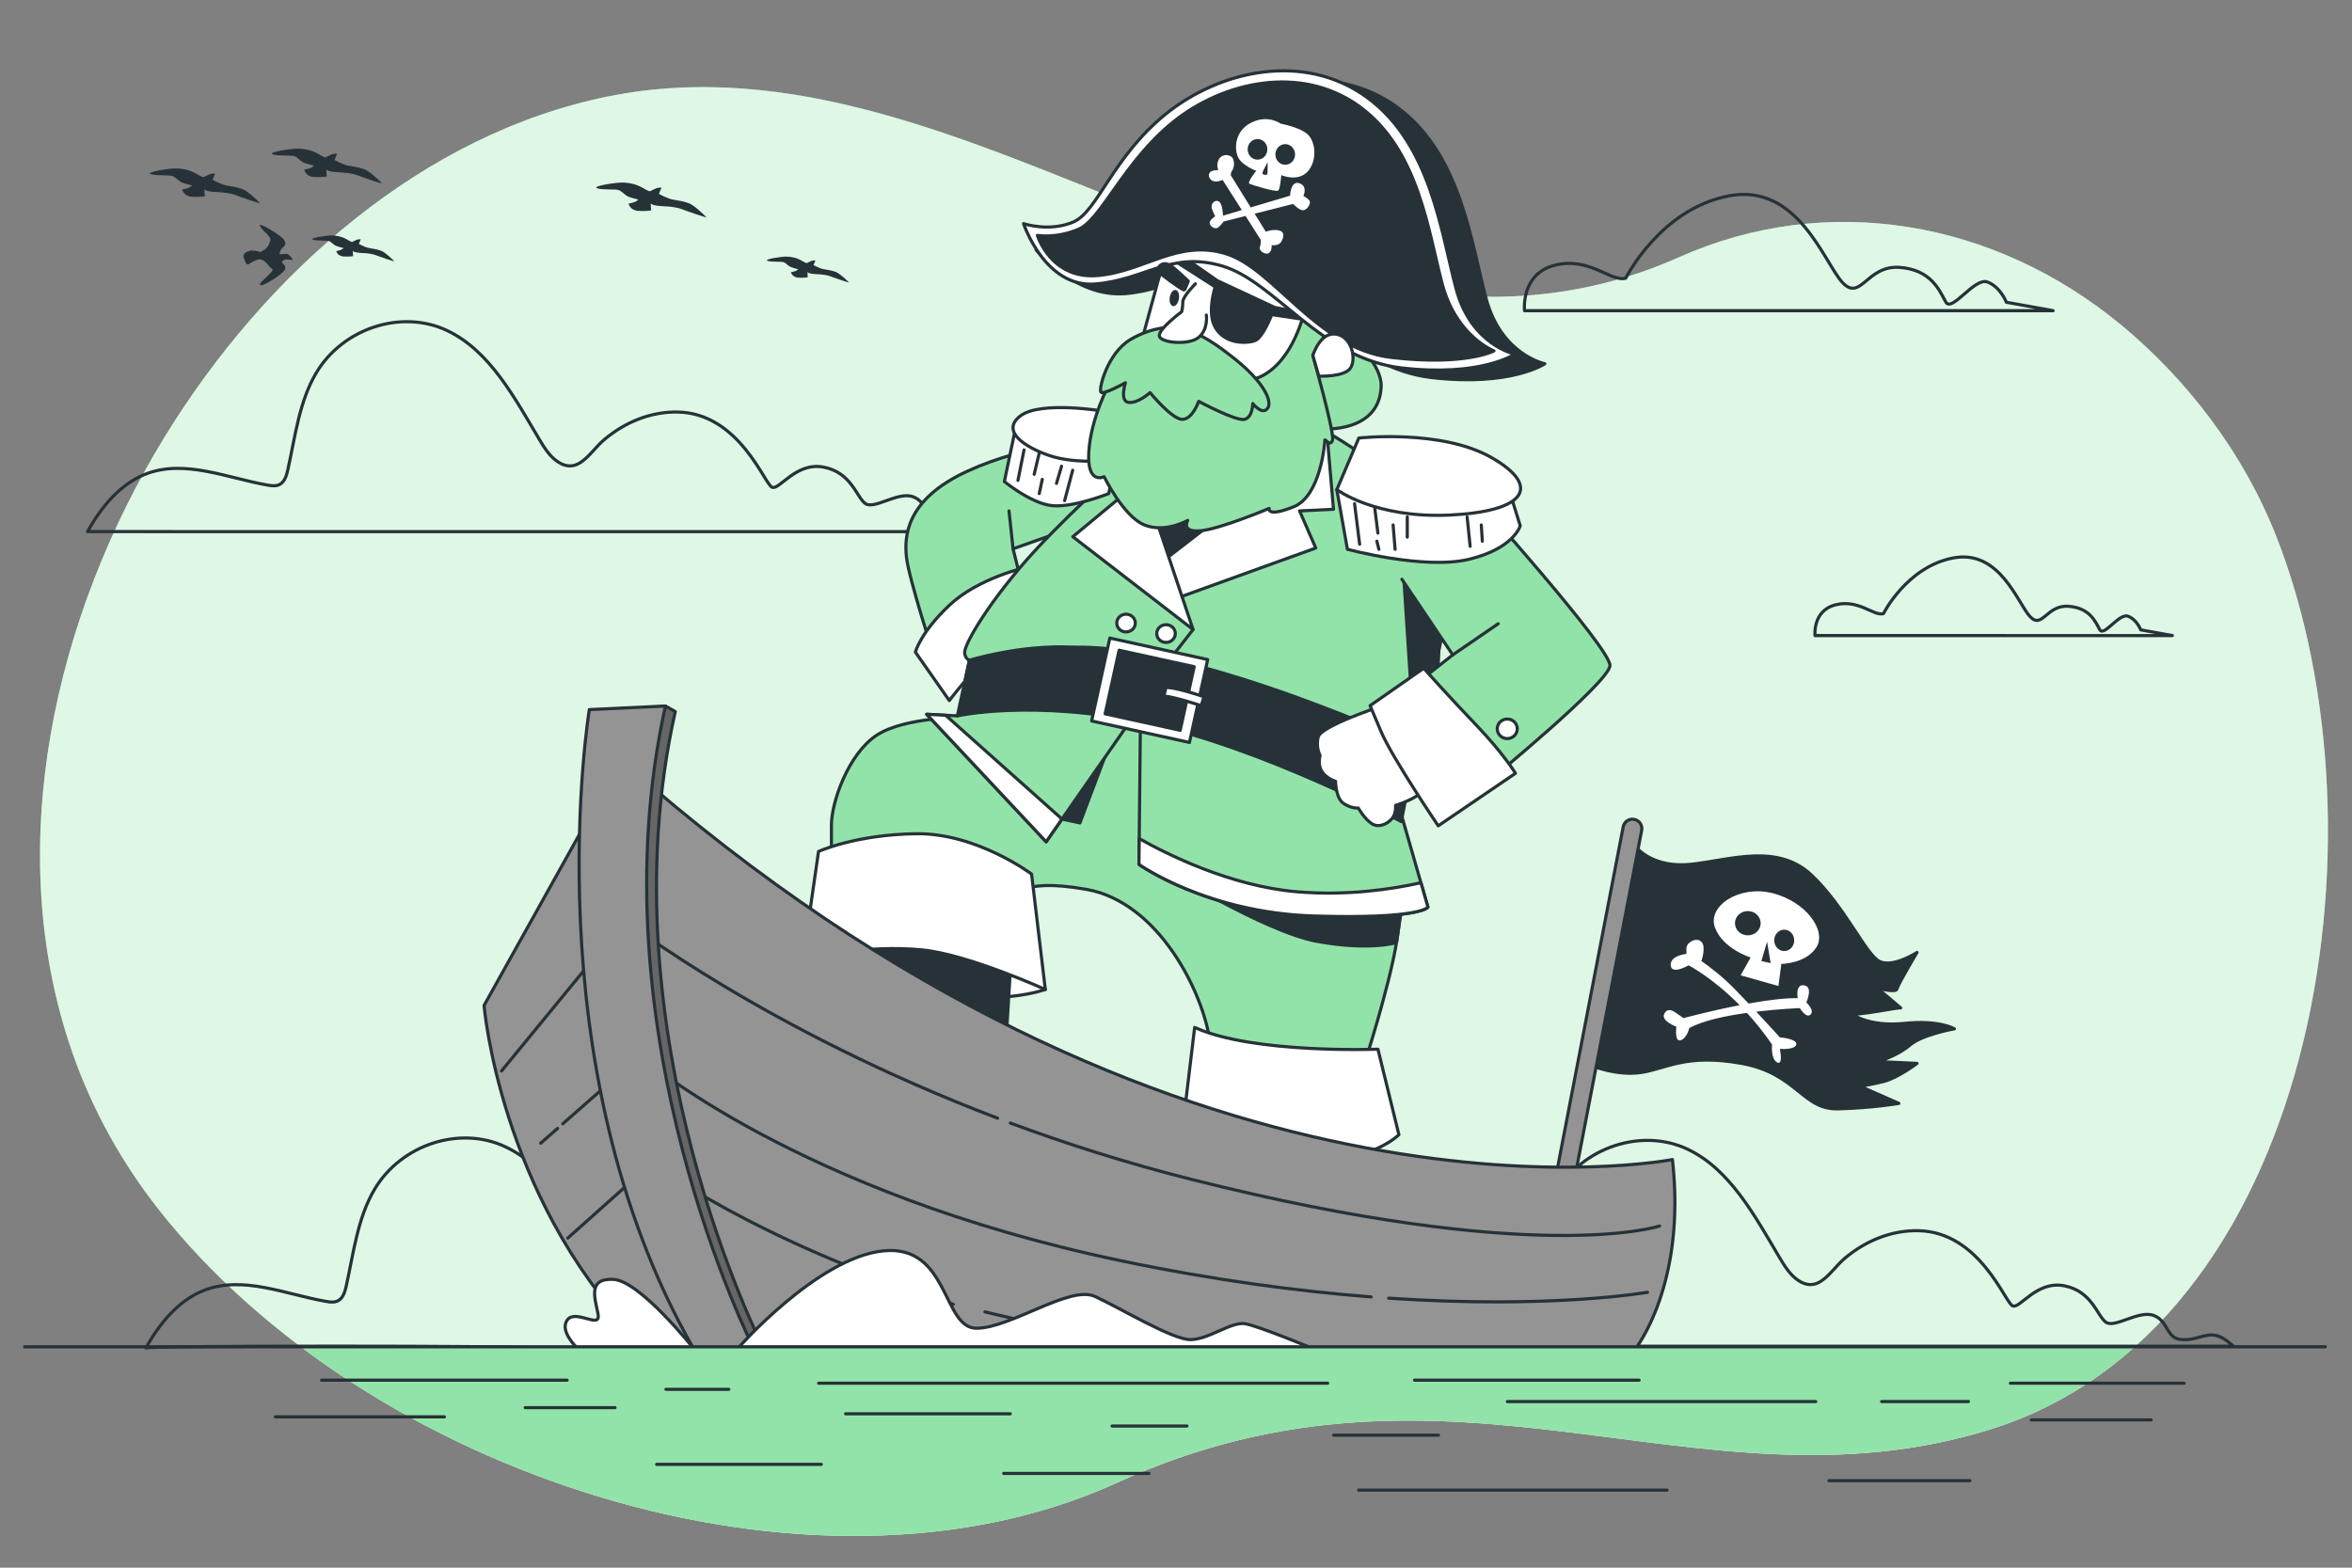 <?xml version="1.0" encoding="utf-8"?>
<!-- Generator: Adobe Illustrator 25.4.1, SVG Export Plug-In . SVG Version: 6.00 Build 0)  -->
<svg version="1.1" xmlns="http://www.w3.org/2000/svg" xmlns:xlink="http://www.w3.org/1999/xlink" x="0px" y="0px"
	 viewBox="0 0 750 500" style="enable-background:new 0 0 750 500;" xml:space="preserve">
<rect x="0" y="0" width="750" height="500" fill="#808080" stroke="none"/>
<style type="text/css">
	.st0{fill:#92E3A9;}
	.st1{opacity:0.7;fill:#FFFFFF;}
	.st2{fill:none;stroke:#263238;stroke-linecap:round;stroke-linejoin:round;stroke-miterlimit:10;}
	.st3{fill:#263238;}
	.st4{fill:#92E3A9;stroke:#263238;stroke-linecap:round;stroke-linejoin:round;stroke-miterlimit:10;}
	.st5{fill:#FFFFFF;stroke:#263238;stroke-linecap:round;stroke-linejoin:round;stroke-miterlimit:10;}
	.st6{fill:#263238;stroke:#263238;stroke-linecap:round;stroke-linejoin:round;stroke-miterlimit:10;}
	.st7{fill:#FFFFFF;}
	.st8{fill:#949494;stroke:#263238;stroke-linecap:round;stroke-linejoin:round;stroke-miterlimit:10;}
	.st9{fill:#666666;stroke:#263238;stroke-linecap:round;stroke-linejoin:round;stroke-miterlimit:10;}
</style>
<g id="Background_Simple">
	<g>
		<path class="st0" d="M535.49,82C418.44,134.12,311.15,6.96,193.76,30.79C135.13,42.69,84.73,86.7,52.35,139.59
			C17.68,196.23,0.25,270.12,23.06,335.67c6.35,18.25,15.78,35.12,27.44,49.97c66.4,84.55,207.53,130.89,304.15,87.95
			c0.45-0.2,0.89-0.4,1.34-0.6c107.13-48.99,185.39,11.5,278-16.89c104.47-32.04,129.37-189.47,91.89-284.98
			c-10.42-26.56-28.45-50.11-49.56-67.54C635.95,70.25,582.71,60.97,535.49,82z"/>
		<path class="st1" d="M535.49,82C418.44,134.12,311.15,6.96,193.76,30.79C135.13,42.69,84.73,86.7,52.35,139.59
			C17.68,196.23,0.25,270.12,23.06,335.67c6.35,18.25,15.78,35.12,27.44,49.97c66.4,84.55,207.53,130.89,304.15,87.95
			c0.45-0.2,0.89-0.4,1.34-0.6c107.13-48.99,185.39,11.5,278-16.89c104.47-32.04,129.37-189.47,91.89-284.98
			c-10.42-26.56-28.45-50.11-49.56-67.54C635.95,70.25,582.71,60.97,535.49,82z"/>
	</g>
</g>
<g id="Clouds">
	<g>
		<path class="st2" d="M518.42,88.72c0,0,10.98-22.12,32.94-26.26c21.96-4.15,30.36,21.43,36.17,27.65
			c5.81,6.22,7.75-5.53,18.08-4.84c10.33,0.69,12.92,7.6,14.86,11.06c1.94,3.46,9.12-7.94,13.28-6.39c4.16,1.55,6.03,6.46,6.03,6.46
			l14.92,2.69H486.13c0,0-1.29-11.75,9.69-14.51C506.79,81.81,513.9,90.1,518.42,88.72z"/>
		<path class="st2" d="M600.6,195.7c0,0,7.42-14.95,22.27-17.75c14.84-2.8,20.52,14.48,24.45,18.69c3.93,4.2,5.24-3.74,12.22-3.27
			c6.99,0.47,8.73,5.14,10.04,7.48c1.31,2.34,6.17-5.36,8.98-4.32c2.81,1.05,4.08,4.36,4.08,4.36l10.08,1.82H578.77
			c0,0-0.87-7.94,6.55-9.81C592.74,191.03,597.54,196.64,600.6,195.7z"/>
		<path class="st2" d="M185.05,147.55c2.74-1.73,5.05-5.18,7.68-7.38c6.7-5.61,14.9-8.94,23.46-8.75
			c19.63,0.43,27.64,23.15,30.04,24c2.4,0.86,7.61-8.14,16.42-6.43c8.81,1.71,10.41,9.43,13.22,11.57
			c2.8,2.14,10.41-3.86,15.22-2.14c4.81,1.71,4.01,7.29,8.81,7.72c4.81,0.43,7.61-2.14,11.22-1.29c3.6,0.86,6.01,4.71,6.01,4.71
			c-55.69,0-111.38-0.01-167.07,0c-40.71,0.01-81.43,0-122.14-0.01c4.4-7.95,10.52-15.29,18.65-18.4
			c12.4-4.74,25.82,1.31,38.81,3.58c1.3,0.23,2.71,0.4,3.87-0.26c1.57-0.88,2.16-2.93,2.56-4.77c2.33-10.53,3.61-21.67,9.04-30.79
			c8.49-14.24,27.16-20.32,41.62-13.53c13.58,6.37,21.49,21.26,29.44,34.65c1.6,2.69,3.3,5.43,5.81,7.15
			C180.63,149.18,182.96,148.86,185.05,147.55z"/>
		<path class="st2" d="M203.67,407.9c2.74-1.73,5.05-5.18,7.68-7.38c6.7-5.61,14.9-8.94,23.46-8.75c19.63,0.43,27.64,23.15,30.04,24
			c2.4,0.86,7.61-8.14,16.42-6.43c8.81,1.71,10.41,9.43,13.22,11.57c2.8,2.14,10.41-3.86,15.22-2.14c4.81,1.71,4.01,7.29,8.81,7.72
			c4.81,0.43,7.61-2.14,11.22-1.29c3.6,0.86,6.01,4.71,6.01,4.71c-55.69,0-167.07,55.69-167.07,0c0-0.75-122.14-0.76-122.14-0.01
			c4.4-7.95,10.52-15.29,18.65-18.4c12.4-4.74,25.82,1.31,38.81,3.58c1.3,0.23,2.71,0.4,3.87-0.26c1.57-0.88,2.16-2.93,2.56-4.77
			c2.33-10.53,3.61-21.67,9.04-30.79c8.49-14.24,27.16-20.32,41.62-13.53c13.58,6.37,21.49,21.26,29.44,34.65
			c1.6,2.69,3.3,5.43,5.81,7.15C199.24,409.53,201.58,409.22,203.67,407.9z"/>
		<path class="st2" d="M492.05,429.35H712.3c-0.84-0.4-2.87-2.75-5.59-3.4c-3.6-0.86-6.41,1.71-11.22,1.29
			c-4.81-0.43-4.01-6-8.81-7.72c-4.81-1.71-12.42,4.29-15.22,2.14c-2.8-2.14-4.41-9.86-13.22-11.57
			c-8.81-1.71-14.02,7.29-16.42,6.43c-2.4-0.86-10.41-23.57-30.04-24c-8.56-0.19-16.76,3.15-23.46,8.75
			c-2.63,2.2-4.94,5.65-7.68,7.38c-2.09,1.32-4.43,1.64-7.34-0.36c-2.5-1.72-4.21-4.46-5.81-7.15
			c-7.95-13.39-15.87-28.28-29.44-34.65c-14.46-6.78-33.13-0.71-41.62,13.53c-5.43,9.12-6.71,20.26-9.04,30.79
			c-0.41,1.84-1,3.89-2.56,4.77c-1.16,0.66-2.57,0.48-3.87,0.26c-12.99-2.28-26.41-8.32-38.81-3.58
			c-8.13,3.1-14.25,10.45-18.65,18.4c22.84,0,45.69,0,68.53,0V429.35z"/>
	</g>
</g>
<g id="Seagulls">
	<g>
		<path class="st3" d="M67.79,57.33l0.82-1.97c0,0-0.98-0.16-1.97,0.33c-0.98,0.49-1.81,0.82-1.81,0.82s-0.33,0-2.3-1.15
			s-4.43-1.64-6.56-1.64c-2.13,0-9.68,1.15-7.88,1.81c1.81,0.66,6.07,0.16,7.06,0.66c0.98,0.49,1.64,1.31,2.46,1.81
			c0.82,0.49,3.61,1.15,3.61,1.15s-0.49,0.66-1.81,0.98c-1.31,0.33-1.31,0.33-1.31,0.33s0.49,2.13,3.12,2.3
			c2.63,0.16,4.1-0.16,4.1-0.16l-0.16-2.3c0,0,0,0.82,4.27,0.98c4.27,0.16,6.24,1.15,6.24,1.15s7.71,2.79,7.22,2.3
			c-0.49-0.49-3.77-3.77-5.58-4.43c-1.81-0.66-3.28-0.82-5.09-1.15C70.41,58.8,67.79,57.33,67.79,57.33z"/>
		<path class="st3" d="M106.66,51.01l0.82-1.97c0,0-0.98-0.16-1.97,0.33c-0.98,0.49-1.81,0.82-1.81,0.82s-0.33,0-2.3-1.15
			c-1.97-1.15-4.43-1.64-6.56-1.64c-2.13,0-9.68,1.15-7.88,1.81c1.81,0.66,6.07,0.16,7.06,0.66c0.98,0.49,1.64,1.31,2.46,1.81
			c0.82,0.49,3.61,1.15,3.61,1.15s-0.49,0.66-1.81,0.98c-1.31,0.33-1.31,0.33-1.31,0.33s0.49,2.13,3.12,2.3
			c2.63,0.16,4.1-0.16,4.1-0.16l-0.16-2.3c0,0,0,0.82,4.27,0.98c4.27,0.16,6.24,1.15,6.24,1.15s7.71,2.79,7.22,2.3
			c-0.49-0.49-3.77-3.77-5.58-4.43c-1.81-0.66-3.28-0.82-5.09-1.15C109.29,52.48,106.66,51.01,106.66,51.01z"/>
		<path class="st3" d="M210.11,61.83l0.82-1.97c0,0-0.98-0.16-1.97,0.33c-0.98,0.49-1.81,0.82-1.81,0.82s-0.33,0-2.3-1.15
			c-1.97-1.15-4.43-1.64-6.56-1.64s-9.68,1.15-7.88,1.81c1.81,0.66,6.07,0.16,7.06,0.66c0.98,0.49,1.64,1.31,2.46,1.81
			c0.82,0.49,3.61,1.15,3.61,1.15s-0.49,0.66-1.81,0.98c-1.31,0.33-1.31,0.33-1.31,0.33s0.49,2.13,3.12,2.3
			c2.63,0.16,4.1-0.16,4.1-0.16l-0.16-2.3c0,0,0,0.82,4.27,0.98c4.27,0.16,6.24,1.15,6.24,1.15s7.71,2.79,7.22,2.3
			c-0.49-0.49-3.77-3.77-5.58-4.43c-1.81-0.66-3.28-0.82-5.09-1.15C212.74,63.31,210.11,61.83,210.11,61.83z"/>
		<path class="st3" d="M114.43,77.79l0.61-1.47c0,0-0.73-0.12-1.47,0.24c-0.73,0.37-1.34,0.61-1.34,0.61s-0.24,0-1.71-0.86
			c-1.47-0.86-3.3-1.22-4.89-1.22c-1.59,0-7.21,0.86-5.87,1.34c1.34,0.49,4.52,0.12,5.26,0.49c0.73,0.37,1.22,0.98,1.83,1.34
			c0.61,0.37,2.69,0.86,2.69,0.86s-0.37,0.49-1.34,0.73c-0.98,0.24-0.98,0.24-0.98,0.24s0.37,1.59,2.32,1.71
			c1.96,0.12,3.06-0.12,3.06-0.12l-0.12-1.71c0,0,0,0.61,3.18,0.73c3.18,0.12,4.64,0.86,4.64,0.86s5.74,2.08,5.38,1.71
			c-0.37-0.37-2.81-2.81-4.16-3.3c-1.34-0.49-2.44-0.61-3.79-0.86C116.38,78.89,114.43,77.79,114.43,77.79z"/>
		<path class="st3" d="M259.41,84.54l0.61-1.47c0,0-0.73-0.12-1.47,0.24c-0.73,0.37-1.34,0.61-1.34,0.61s-0.24,0-1.71-0.86
			c-1.47-0.86-3.3-1.22-4.89-1.22c-1.59,0-7.21,0.86-5.87,1.34c1.34,0.49,4.52,0.12,5.26,0.49c0.73,0.37,1.22,0.98,1.83,1.34
			c0.61,0.37,2.69,0.86,2.69,0.86s-0.37,0.49-1.34,0.73c-0.98,0.24-0.98,0.24-0.98,0.24s0.37,1.59,2.32,1.71
			c1.96,0.12,3.06-0.12,3.06-0.12l-0.12-1.71c0,0,0,0.61,3.18,0.73c3.18,0.12,4.64,0.86,4.64,0.86s5.74,2.08,5.38,1.71
			c-0.37-0.37-2.81-2.81-4.16-3.3c-1.34-0.49-2.44-0.61-3.79-0.86C261.36,85.64,259.41,84.54,259.41,84.54z"/>
		<path class="st3" d="M89.12,81.12c0,0,0.16-1.31,0.82-1.97c0.66-0.66,1.64-1.15,0.66-2.63c-0.98-1.48-8.53-6.07-7.71-4.43
			c0.82,1.64,3.77,3.28,3.28,4.76c-0.49,1.48-1.2,2.45-1.81,2.79c-1.48,0.82-1.48,0.82-1.48,0.82s-0.49-0.49-1.81-0.49
			c-1.31,0-0.16-0.33-1.31,0c-1.15,0.33-2.63,0.82-1.97,2.46c0.66,1.64,0.82,2.3,1.81,1.64s1.64-0.98,2.79-1.31
			c1.15-0.33,2.63,0.98,3.45,2.13c0.82,1.15,1.97,0.66,0,2.63c-1.97,1.97-3.77,3.28-2.63,3.45c1.15,0.16,7.22-3.77,7.71-5.09
			c0.49-1.31-1.31-1.97-0.98-2.46s1.31-0.82,1.81-0.66l1.64,0.16c0,0-0.98-1.97-2.13-1.97C90.11,80.96,89.12,81.12,89.12,81.12z"/>
	</g>
</g>
<g id="Character">
	<g>
		<g>
			<path class="st4" d="M348.78,140.55c0,0-20.85,0.77-40.41,9.78c-19.56,9.01-20.08,20.85-19.3,27.54
				c0.77,6.69,8.75,31.4,8.75,31.4l28.31-21.88l-3.09-12.35l15.96-5.66c0,0,25.74-12.1,21.88-22.39
				C357.02,136.69,348.78,140.55,348.78,140.55z"/>
			<line class="st2" x1="323.04" y1="175.04" x2="321.75" y2="162.95"/>
		</g>
		<path class="st5" d="M327.16,180.96c0,0-15.19,3.35-24.45,12.1c-9.27,8.75-10.81,14.93-10.81,14.93l10.81,15.44
			c0,0,7.21-9.52,14.41-16.22s14.67-11.33,14.67-11.33L327.16,180.96z"/>
		<path class="st4" d="M307.34,228.84c0,0-18.79-0.26-27.8,5.66c-9.01,5.92-14.41,21.36-14.41,28.57c0,7.21,0,13.13,0,13.13
			l58.17,10.81c0,0,0-7.46,23.17-3.35c23.17,4.12,37.32,33.2,39.38,48.65c0,0,13.9,10.3,29.86,9.78c15.96-0.51,19.3-2.57,19.3-2.57
			s7.98-24.71,10.3-38.87c2.32-14.16,1.54-30.63,1.54-30.63l-80.05-55.6l-50.96,17.25L307.34,228.84z"/>
		<path class="st6" d="M370.35,276.7c0,0,32.8,20.42,49.51,23.52c16.71,3.09,25.44,0.43,25.44,0.43l2.41-15.9L370.35,276.7z"/>
		<polygon class="st6" points="338.64,261.23 344.36,262.47 356.74,229.67 330.13,252.57 		"/>
		<path class="st4" d="M358.56,148.02c0,0-21.36,18.79-33.46,33.2c-12.1,14.41-17.76,24.97-17.5,27.03
			c0.26,2.06,1.54,2.32,1.54,2.32l-1.54,7.21c0,0,27.28-3.35,61,3.09c33.72,6.43,75.16,30.11,75.16,30.11s9.27-4.38,12.1-14.41
			s4.63-46.85,1.03-57.66c-3.6-10.81-18.79-30.89-23.42-34.49c-4.63-3.6-20.59-12.61-20.59-12.61L358.56,148.02z"/>
		<polygon class="st6" points="447.74,185.89 449.92,219.38 455.76,222.86 461.33,195.01 		"/>
		<polygon class="st6" points="373.88,156.77 360.35,165.98 371.72,183.85 399.33,168.68 		"/>
		<g>
			<path class="st5" d="M324.03,135.64l-3.76,17.95c0,0,8.59,7.05,15.3,7.69s17.98-3.85,17.98-3.85l2.42-11.97L324.03,135.64z"/>
			<path class="st5" d="M351.95,131.15c0,0-20.13-3.42-26.57,1.5c-6.44,4.91,1.61,10.04,9.13,12.61c7.52,2.56,16.91,1.71,16.91,1.71
				L351.95,131.15z"/>
			<line class="st2" x1="326.54" y1="143.51" x2="324.6" y2="153.21"/>
			<line class="st2" x1="331.39" y1="144.48" x2="329.78" y2="151.27"/>
			<line class="st2" x1="339.48" y1="159.68" x2="342.06" y2="149.98"/>
			<line class="st2" x1="336.89" y1="154.18" x2="338.51" y2="148.69"/>
			<line class="st2" x1="331.39" y1="157.42" x2="332.36" y2="152.89"/>
		</g>
		<g>
			<polygon class="st5" points="373.23,191.52 419.56,174.79 414.41,162.95 425.22,162.43 423.16,138.49 369.88,179.68 			"/>
			<polygon class="st5" points="360.1,156.25 342.09,171.18 380.44,200.78 364.99,154.71 			"/>
			<line class="st5" x1="380.44" y1="200.78" x2="367.05" y2="218.03"/>
			<ellipse class="st5" cx="371.82" cy="202.07" rx="2.96" ry="2.83"/>
			<path class="st5" d="M362.03,198.72c0,1.56-1.33,2.83-2.96,2.83c-1.63,0-2.96-1.27-2.96-2.83s1.33-2.83,2.96-2.83
				C360.71,195.89,362.03,197.16,362.03,198.72z"/>
		</g>
		<g>
			<path class="st6" d="M330.39,79.69c0,0,12.37,15.26,28.43,13.96c16.06-1.3,24.07-10.68,40.7-5.67
				c16.63,5.01,31.29,29.42,56.82,32.42c25.52,3,36.27-4.39,36.27-4.39s-13.88-2.77-18.72-20.77c-4.83-18.01-8.04-46.14-28.33-61.02
				c-20.28-14.88-47.21-8.56-64.25,5.22c-17.05,13.78-26.91,36.42-34.68,39.7C338.86,82.41,330.39,79.69,330.39,79.69z"/>
			<path class="st4" d="M431.88,108.83c0,0,8.81,7.49,8.54,14.46c-0.62,15.97-21.28,13.45-21.28,13.45l-2.77-26.17
				c0,0,4.36-6.62,9.76-7.32C431.53,102.56,431.88,108.83,431.88,108.83z"/>
			<path class="st4" d="M353.65,122.59c0,0-5.75,10.63-6.45,21.43c-0.7,10.8,4.88,8.02,4.88,8.02s6.1,12.55,12.72,15.33
				c6.62,2.79,13.94-1.39,13.94-1.39s-2.27,3.83,4.01,3.31c6.27-0.52,21.95-7.14,21.95-7.14s-0.87,2.96,7.84-0.52
				c8.71-3.48,9.93-20.73,9.93-21.26c0-0.52,1.74,2.27,2.44,0c0.7-2.27-6.27-27.01-6.27-27.01l4.36-7.32l-9.23-10.63
				c0,0-1.57,11.33-10.45,16.9c-8.89,5.58-35.89-1.92-37.11-2.44c-1.22-0.52-4.36-0.17-4.36-0.17L353.65,122.59z"/>
			<path class="st5" d="M371.25,82.34l-8.36,30.67c0,0,28.23,12.2,39.03,7.14c10.8-5.05,14.11-21.26,14.11-21.26
				s-12.2-15.33-20.91-19.86C386.41,74.5,371.25,82.34,371.25,82.34z"/>
			<path class="st6" d="M420.38,102.56l-0.17-1.74l-13.77-2.79l-18.3-8.54l-11.5-8.02l-2.09,1.74l12.93,8.27
				c-0.89,3.06-2.16,8.95-0.04,12.81c2.96,5.4,9.76,5.4,12.72,4.36c2.02-0.71,4.21-5.41,5.39-8.31L420.38,102.56z"/>
			<g>
				<g>
					<path class="st5" d="M326.39,71.32c0,0,6.81,20.56,22.87,19.25c16.06-1.3,24.07-10.68,40.7-5.67
						c16.63,5.01,31.29,29.42,56.82,32.42c25.52,3,36.27-4.39,36.27-4.39s-13.88-2.77-18.72-20.77
						c-4.83-18.01-8.04-46.14-28.33-61.02c-20.28-14.88-47.21-8.56-64.25,5.22S350,67.54,342.23,70.82
						C334.46,74.1,326.39,71.32,326.39,71.32z"/>
					<path class="st6" d="M330.8,75.07c0,0,4.23,14.03,19.12,12.82c14.89-1.21,25.47-11.65,40.89-7
						c15.42,4.65,29.16,30.33,52.83,33.11c23.67,2.78,32.75-2.08,32.75-2.08s-11.99-4.56-16.47-21.26s-7.46-42.78-26.26-56.58
						c-18.81-13.8-43.77-7.94-59.58,4.84c-15.81,12.77-22.95,31.15-30.16,34.19C336.72,76.16,330.8,75.07,330.8,75.07z"/>
				</g>
			</g>
			<g>
				<path class="st7" d="M417.2,43.07c-2.36-2.46-8.84-3.63-8.84-3.63s-4.03-3.05-9.43-0.29c-5.4,2.75-5.4,8.64-4.03,11.2
					c1.38,2.55,5.7,4.13,5.7,4.13s-3.05,3.73-2.16,4.13s8.45,2.75,9.14,2.16c0.69-0.59,0.98-4.91,0.98-4.91s5.21,2.26,8.35-1.08
					C420.05,51.42,419.56,45.52,417.2,43.07z M397.85,47.63c0-1.82,1.41-3.29,3.14-3.29c1.74,0,3.14,1.47,3.14,3.29
					c0,1.82-1.41,3.29-3.14,3.29C399.26,50.93,397.85,49.45,397.85,47.63z M404.14,55.44c-0.1,0.59-1.28,0.29-1.57,0
					c-0.23-0.23,0.87-2.29,1.4-3.25c0.16-0.29,0.27-0.48,0.27-0.48S404.23,54.85,404.14,55.44z M409.83,52.55
					c-1.74,0-3.14-1.47-3.14-3.29c0-1.82,1.41-3.29,3.14-3.29c1.74,0,3.14,1.47,3.14,3.29C412.98,51.07,411.57,52.55,409.83,52.55z"
					/>
				<path class="st7" d="M417.49,63.89c-0.69-0.79-1.87-1.38-1.87-1.38s1.47-3.05-1.18-4.03c-2.65-0.98-3.05,3.05-3.05,3.93
					l-12.56,3.75l-6.4-10.33l0.2-0.98c0,0,1.38-1.67,0.69-3.83c-0.69-2.16-3.83-1.96-4.72-0.1c-0.88,1.87-0.1,3.34-0.1,3.34
					s-2.36-0.1-2.85,0.98c-0.49,1.08,0.2,2.16,1.28,2.55c1.08,0.39,2.95-0.39,2.95-0.39l6.11,9.6l-6.01,1.79c0,0-0.1-3.83-1.28-4.52
					c-1.18-0.69-2.36,0.49-2.36,1.57c0,1.08,1.18,3.14,1.18,3.14s-1.96,1.18-1.77,2.26c0.2,1.08,1.77,2.06,2.75,1.28
					c0.98-0.79,1.67-1.87,1.67-1.87l7.01-1.77l4.87,7.66c0,0,0.05,1.35-0.32,2.34c-0.37,1,1.6,2.47,2.78,1.88
					c1.18-0.59,0.98-2.55,0.98-2.55s2.26,0.29,3.05-1.08c0.79-1.38,1.28-3.14-0.69-3.63c-1.96-0.49-4.22,0.39-4.22,0.39l-3.56-5.74
					l12.3-3.1c0,0,2.16,2.36,3.44,1.96C417.1,66.64,418.18,64.68,417.49,63.89z"/>
			</g>
			<path class="st6" d="M368.81,86.35c0,0,8.54,6.62,8.89,6.1c0.35-0.52,1.22-2.79,1.22-2.79s-5.05-4.88-6.1-5.23
				C371.77,84.09,370.2,83.39,368.81,86.35z"/>
			<path class="st3" d="M375.93,95.29c-0.23,1.43-1.06,2.48-1.87,2.35c-0.81-0.13-1.28-1.39-1.05-2.81
				c0.23-1.43,1.06-2.48,1.87-2.35C375.69,92.61,376.16,93.87,375.93,95.29z"/>
			<path class="st4" d="M374.38,104.3c0,0-6.62-0.35-13.94,4.01c-7.32,4.36-10.11,15.68-9.41,16.73c0.7,1.05,7.84-2.96,7.84-2.96
				s-1.92,5.92,1.05,6.27c2.96,0.35,6.8-3.14,6.8-3.14s6.97,8.54,10.28,8.54c3.31,0,5.23-5.75,5.23-5.75s12.02,6.45,14.64,5.75
				c2.61-0.7,2.61-5.05,2.61-5.05s2.96,3.83,4.7,1.57c1.74-2.27-1.39-8.54-10.28-15.68C385.01,107.43,380.31,105.34,374.38,104.3z"
				/>
			<path class="st5" d="M381.18,90.53c0,0-4.01,4.01-4.01,5.75c0,1.74-0.35,3.14-0.35,3.14s-7.32,5.4-7.14,7.67
				c0.17,2.27,9.41,3.14,12.55,0.52c3.14-2.61,2.44-7.14,2.44-7.14"/>
			<path class="st5" d="M418.64,113.36c0,0,2.27-7.49,7.32-6.8c5.05,0.7,6.62,7.84,4.7,10.8c-1.92,2.96-10.11,2.61-10.11,2.61
				L418.64,113.36z"/>
		</g>
		<path class="st4" d="M305.28,228.32l-9.78-0.51l38.09,40.67l30.11-43.24l-0.51,50.45c0,0,21.62,15.44,55.85,16.47
			c34.23,1.03,36.29-2.83,36.29-2.83l-9.52-33.2c0,0-41.44-26-70.01-32.95c-28.57-6.95-64.09-3.6-64.09-3.6L305.28,228.32z"/>
		<g>
			<path class="st5" d="M413.64,284.43c-21.38-1.78-41.98-12.23-50.37-16.97l-0.08,8.22c0,0,21.62,15.44,55.85,16.47
				c34.23,1.03,36.29-2.83,36.29-2.83l-2.23-7.78C443.85,283.62,429.6,285.76,413.64,284.43z"/>
			<polygon class="st5" points="295.5,227.81 333.59,268.48 338.64,261.23 301.54,228.13 			"/>
		</g>
		<g>
			<path class="st6" d="M309.14,210.56l-3.86,17.76c0,0,23.94-5.41,60.49,2.32c36.55,7.72,81.08,31.4,81.08,31.4l4.63-24.19
				c0,0-68.09-31.68-107.78-31.44c-1.05,0.01-2.1,0-3.15-0.04C336.76,206.2,324.93,206.14,309.14,210.56z"/>
			<g>
				<path class="st5" d="M353.9,203.5l-5.81,26.44l31.2,6.86l5.81-26.44L353.9,203.5z M376.34,232.93l-23.94-5.26l4.46-20.29
					l23.94,5.26L376.34,232.93z"/>
				<g>
					<path class="st5" d="M383.02,225.06c-9.48-3.08-11.76-3.03-11.86-3.04l0.61-2.68c0.57-0.07,2.27-0.35,12.17,2.87L383.02,225.06
						z"/>
				</g>
			</g>
		</g>
		<g>
			<path class="st5" d="M440.07,225.35c0,0-18.83,6.25-19.7,9.65c-0.87,3.41,0.58,5.96,0.58,5.96s-0.87,2.84,0.58,5.11
				c1.45,2.27,4.35,3.12,4.35,3.12s0,5.39,2.61,7.1c2.61,1.7,4.64,1.42,4.64,1.42s1.74,3.12,4.06,4.83c2.32,1.7,5.22,0.28,6.66-1.42
				c1.45-1.7,1.16-4.26,1.16-4.26s6.66-1.99,8.4-4.54c1.74-2.56,2.03-6.25,2.03-6.25L440.07,225.35z"/>
			<path class="st4" d="M447.02,184.74l16.23,24.13l-13.33,10.51l24.34,30.1c0,0,38.83-31.8,39.12-37.2
				c0.29-5.39-43.46-54.23-43.46-54.23l-24.92,17.6"/>
			<path class="st5" d="M453.98,213.14c0,0,8.11,9.09,16.81,18.17c8.69,9.09,12.46,15.33,12.46,15.33l-24.63,16.75
				c0,0-14.78-21.86-18.25-30.1c-3.48-8.23-3.48-8.23-3.48-8.23L453.98,213.14z"/>
			<line class="st2" x1="463.25" y1="208.88" x2="477.74" y2="198.94"/>
			<path class="st5" d="M483.82,232.45c0,1.72-1.43,3.12-3.19,3.12s-3.19-1.4-3.19-3.12s1.43-3.12,3.19-3.12
				S483.82,230.72,483.82,232.45z"/>
		</g>
		<path class="st5" d="M256.12,305.54c0,0,9.27,5.41,35.78,10.55c26.51,5.15,41.44-0.51,41.44-0.51s-11.84-14.16-27.8-19.82
			C289.58,290.1,258.95,303.48,256.12,305.54z"/>
		<path class="st6" d="M267.96,297.3l5.66,26.51l46.59,18.27l2.32-38.61C322.52,303.48,303.73,288.81,267.96,297.3z"/>
		<path class="st5" d="M261.01,271.57l-4.89,33.98c0,0,20.33-4.38,38.09-2.57c14.62,1.48,39.12,12.61,39.12,12.61l-4.38-36.81
			c0,0-17.5-13.13-36.81-12.87C272.85,266.16,261.01,271.57,261.01,271.57z"/>
		<path class="st5" d="M380.95,327.68l-3.86,32.17c0,0,18.79,12.35,39.9,11.33c21.11-1.03,29.09-9.27,29.09-9.27l-6.69-27.28
			C439.38,334.63,399.48,336.17,380.95,327.68z"/>
		<g>
			<path class="st5" d="M426.28,156.16l3.38,19.02c0,0,24.43,6.62,38.73,3.21c14.3-3.42,16.38-10.68,16.38-10.68l-3.12-10.04
				L426.28,156.16z"/>
			<path class="st5" d="M426.28,156.16c0,0,12.22,9.19,35.87,8.12c23.65-1.07,29.89-8.76,13.78-18.16
				c-16.12-9.4-42.63-6.41-42.63-6.41L426.28,156.16z"/>
			<line class="st2" x1="431.94" y1="160.65" x2="433.56" y2="173.58"/>
			<line class="st2" x1="438.41" y1="162.26" x2="439.38" y2="170.02"/>
			<line class="st2" x1="439.7" y1="175.2" x2="439.05" y2="172.61"/>
			<line class="st2" x1="444.23" y1="167.44" x2="444.87" y2="175.2"/>
			<line class="st2" x1="448.75" y1="164.85" x2="448.75" y2="171.32"/>
			<line class="st2" x1="467.83" y1="164.85" x2="468.8" y2="174.23"/>
			<line class="st2" x1="472.35" y1="167.44" x2="472.68" y2="172.61"/>
		</g>
	</g>
</g>
<g id="Flag">
	<g>
		<path class="st6" d="M521.93,270.4c0,0,5.22,6.67,17.7,5.22c12.48-1.45,27.28-6.67,38.01,3.48
			c10.74,10.16,17.41,25.54,21.76,27.57c4.35,2.03,11.9-2.9,11.9-2.9s-6.09,10.16-6.38,11.61c-0.29,1.45-6.38-0.29-6.38-0.29
			l7.54,6.38c0,0,0.58-0.29-6.09,0.87c-6.67,1.16-9.29,1.16-9.29,1.16s5.22,4.06,16.54,2.9c11.32-1.16,15.96,1.74,15.96,1.74
			s-10.16,1.74-14.22,5.22c-4.06,3.48-10.16,5.22-10.16,5.22l12.48,0.58c0,0-6.09,4.64-10.74,5.8c-4.64,1.16-7.54,1.45-7.54,1.45
			l12.48,5.51c0,0-8.12,1.45-19.44,1.74c-11.32,0.29-13.06-11.32-30.76-14.51c-17.7-3.19-24.08,1.74-31.92,2.9
			c-7.83,1.16-15.38-2.03-15.38-2.03L521.93,270.4z"/>
		<g>
			<path class="st8" d="M498.46,382.03c-0.19,0-0.38-0.02-0.57-0.05c-1.63-0.31-2.69-1.89-2.38-3.51l22.09-114.76
				c0.31-1.63,1.87-2.69,3.51-2.38c1.63,0.31,2.69,1.89,2.38,3.51L501.4,379.59C501.12,381.03,499.87,382.03,498.46,382.03z"/>
		</g>
		<g>
			<path class="st7" d="M576,319.72c0,0,2.28-5.01-0.68-5.46c-2.96-0.46-2.05,4.1-2.05,4.1c-4.24-0.08-9.99,0.68-15.68,1.71
				c-2.89-3.06-5.7-5.96-7.31-7.4c-4.32-3.87-7.74-6.15-7.74-6.15s1.59-4.55,0-6.15c-1.59-1.59-4.78,0.23-4.78,2.05
				c0,1.82,0,1.82,0,1.82s-5.23,0.46-5.01,3.64c0.23,3.19,5.69,0,5.69,0s7.5,3.81,16.29,12.71c-9.42,1.84-17.89,4.13-17.89,4.13
				s-1.59-1.14-2.28-1.59c-0.68-0.46-2.73-2.05-3.87,0.23c-1.14,2.28,3.87,4.1,3.87,4.1s-0.68,5.01,1.37,4.32
				c2.05-0.68,2.73-3.87,2.73-3.87c4.28-2.39,11.56-3.91,18.4-4.86c2.65,2.9,5.37,6.25,8,10.09c0,0-0.46,4.55,1.59,5.69
				s0.91-4.32,0.91-4.32s4.78,0.46,5.23-1.37c0.46-1.82-5.23-2.28-5.23-2.28s-3.54-3.91-7.54-8.2c7.57-0.9,13.91-1.13,13.91-1.13
				s2.05,3.41,3.41,2.05C578.73,322.22,576,319.72,576,319.72z"/>
			<path class="st7" d="M565.3,284.89c-10.7-2.73-20.94,4.1-18.44,10.93c2.5,6.83,11.38,9.56,11.38,9.56l-3.19,5.69l12.06,3.41
				l0.91-7.06c0,0,7.74,0,11.15-5.24C582.6,296.95,576,287.62,565.3,284.89z M557.34,298.32c-2.26,0-4.1-1.73-4.1-3.87
				c0-2.14,1.83-3.87,4.1-3.87c2.26,0,4.1,1.73,4.1,3.87C561.44,296.59,559.6,298.32,557.34,298.32z M561.66,306.51l1.82-6.15
				l1.14,6.83L561.66,306.51z M568.95,303.33c-1.76,0-3.19-1.53-3.19-3.41c0-1.89,1.43-3.41,3.19-3.41c1.76,0,3.19,1.53,3.19,3.41
				C572.13,301.8,570.71,303.33,568.95,303.33z"/>
		</g>
	</g>
</g>
<g id="Boat">
	<g>
		<g>
			<path class="st8" d="M192.75,251.8l-38.4,68.9c0,0,5.08,60.43,48,105.04l5.65,4.52h313.44c0,0,16.38-20.33,11.86-60.43
				c0,0-151.92,29.93-326.43-119.73L192.75,251.8z"/>
			<path class="st2" d="M322.18,358.18c17.68,6.57,36.96,12.74,57.67,17.96c110.44,27.85,149.33,14.89,149.33,14.89"/>
			<path class="st2" d="M159.93,341.57l39.37-48.02c0,0,44.64,34.86,118.8,63.09"/>
			<path class="st2" d="M442.81,414.04c52.2,3.51,82.53-1.88,82.53-1.88"/>
			<path class="st2" d="M179.45,358.43l24.65-21.66c0,0,49.94,43.7,153.18,65.3c30.14,6.31,57.01,9.79,79.95,11.57"/>
			<line class="st2" x1="172.41" y1="364.62" x2="177.8" y2="359.89"/>
			<path class="st2" d="M181.06,394.87l26.89-24.01c0,0,31.69,24.49,96.03,45.14"/>
			<path class="st2" d="M314.07,418.4c0,0,24.97,6.24,46.1,9.12"/>
			<path class="st9" d="M191.05,228.08c0,0-18.64,112.39,33.32,202.18h19.2c0,0-51.39-99.96-28.24-203.31l-3.13-1.77L191.05,228.08z
				"/>
			<path class="st8" d="M187.92,226.32c0,0-18.64,113.36,33.32,203.94h19.2c0,0-51.39-100.83-28.24-205.08L187.92,226.32z"/>
		</g>
		<g>
			<path class="st5" d="M235.18,430.16c0,0,25.4-29.02,46.44-31.2c21.04-2.18,18.87,24.67,29.75,24.67s29.75-13.79,37.73-10.16
				s24.67,13.79,30.48,13.79c5.8,0,13.06-5.8,17.41-5.08c4.35,0.73,21.77,7.98,21.77,7.98H235.18z"/>
			<path class="st5" d="M221.24,430.16c0,0-17.16-21.67-25.62-22.11c-8.47-0.45-5.79,6.24-4.9,11.14c0.89,4.9-7.13-1.78-9.8,1.78
				c-2.67,3.57,3.12,8.91,3.12,8.91L221.24,430.16z"/>
		</g>
	</g>
</g>
<g id="Sea">
	<g>
		<path class="st0" d="M95.54,429.28c73.3,55.28,180.81,79.11,259.1,44.31c0.45-0.2,0.89-0.4,1.34-0.6
			c107.13-48.99,185.39,11.5,278-16.89c18.02-5.53,33.67-14.79,47.05-26.81H95.54z"/>
		<g>
			<line class="st2" x1="7.82" y1="429.55" x2="741.46" y2="429.55"/>
			<line class="st2" x1="102.55" y1="440.19" x2="180.85" y2="440.19"/>
			<line class="st2" x1="167.48" y1="448.96" x2="196.12" y2="448.96"/>
			<line class="st2" x1="261.05" y1="441.16" x2="423.37" y2="441.16"/>
			<line class="st2" x1="269.64" y1="450.91" x2="322.16" y2="450.91"/>
			<line class="st2" x1="209.39" y1="467.05" x2="261.9" y2="467.05"/>
			<line class="st2" x1="480.66" y1="447.01" x2="579" y2="447.01"/>
			<line class="st2" x1="433.24" y1="475.26" x2="531.59" y2="475.26"/>
			<line class="st2" x1="425.28" y1="457.74" x2="458.7" y2="457.74"/>
			<line class="st2" x1="451.06" y1="440.19" x2="522.67" y2="440.19"/>
			<line class="st2" x1="600.01" y1="447.01" x2="627.7" y2="447.01"/>
			<line class="st2" x1="583.22" y1="472.23" x2="628.15" y2="472.23"/>
			<line class="st2" x1="696.45" y1="441.16" x2="641.07" y2="441.16"/>
			<line class="st2" x1="685.94" y1="452.86" x2="647.75" y2="452.86"/>
			<line class="st2" x1="141.7" y1="451.89" x2="87.81" y2="451.89"/>
			<line class="st2" x1="232.41" y1="443.11" x2="212.35" y2="443.11"/>
			<line class="st2" x1="354.62" y1="454.81" x2="378.49" y2="454.81"/>
			<line class="st2" x1="320.05" y1="469.94" x2="366.38" y2="469.94"/>
		</g>
	</g>
</g>
</svg>
